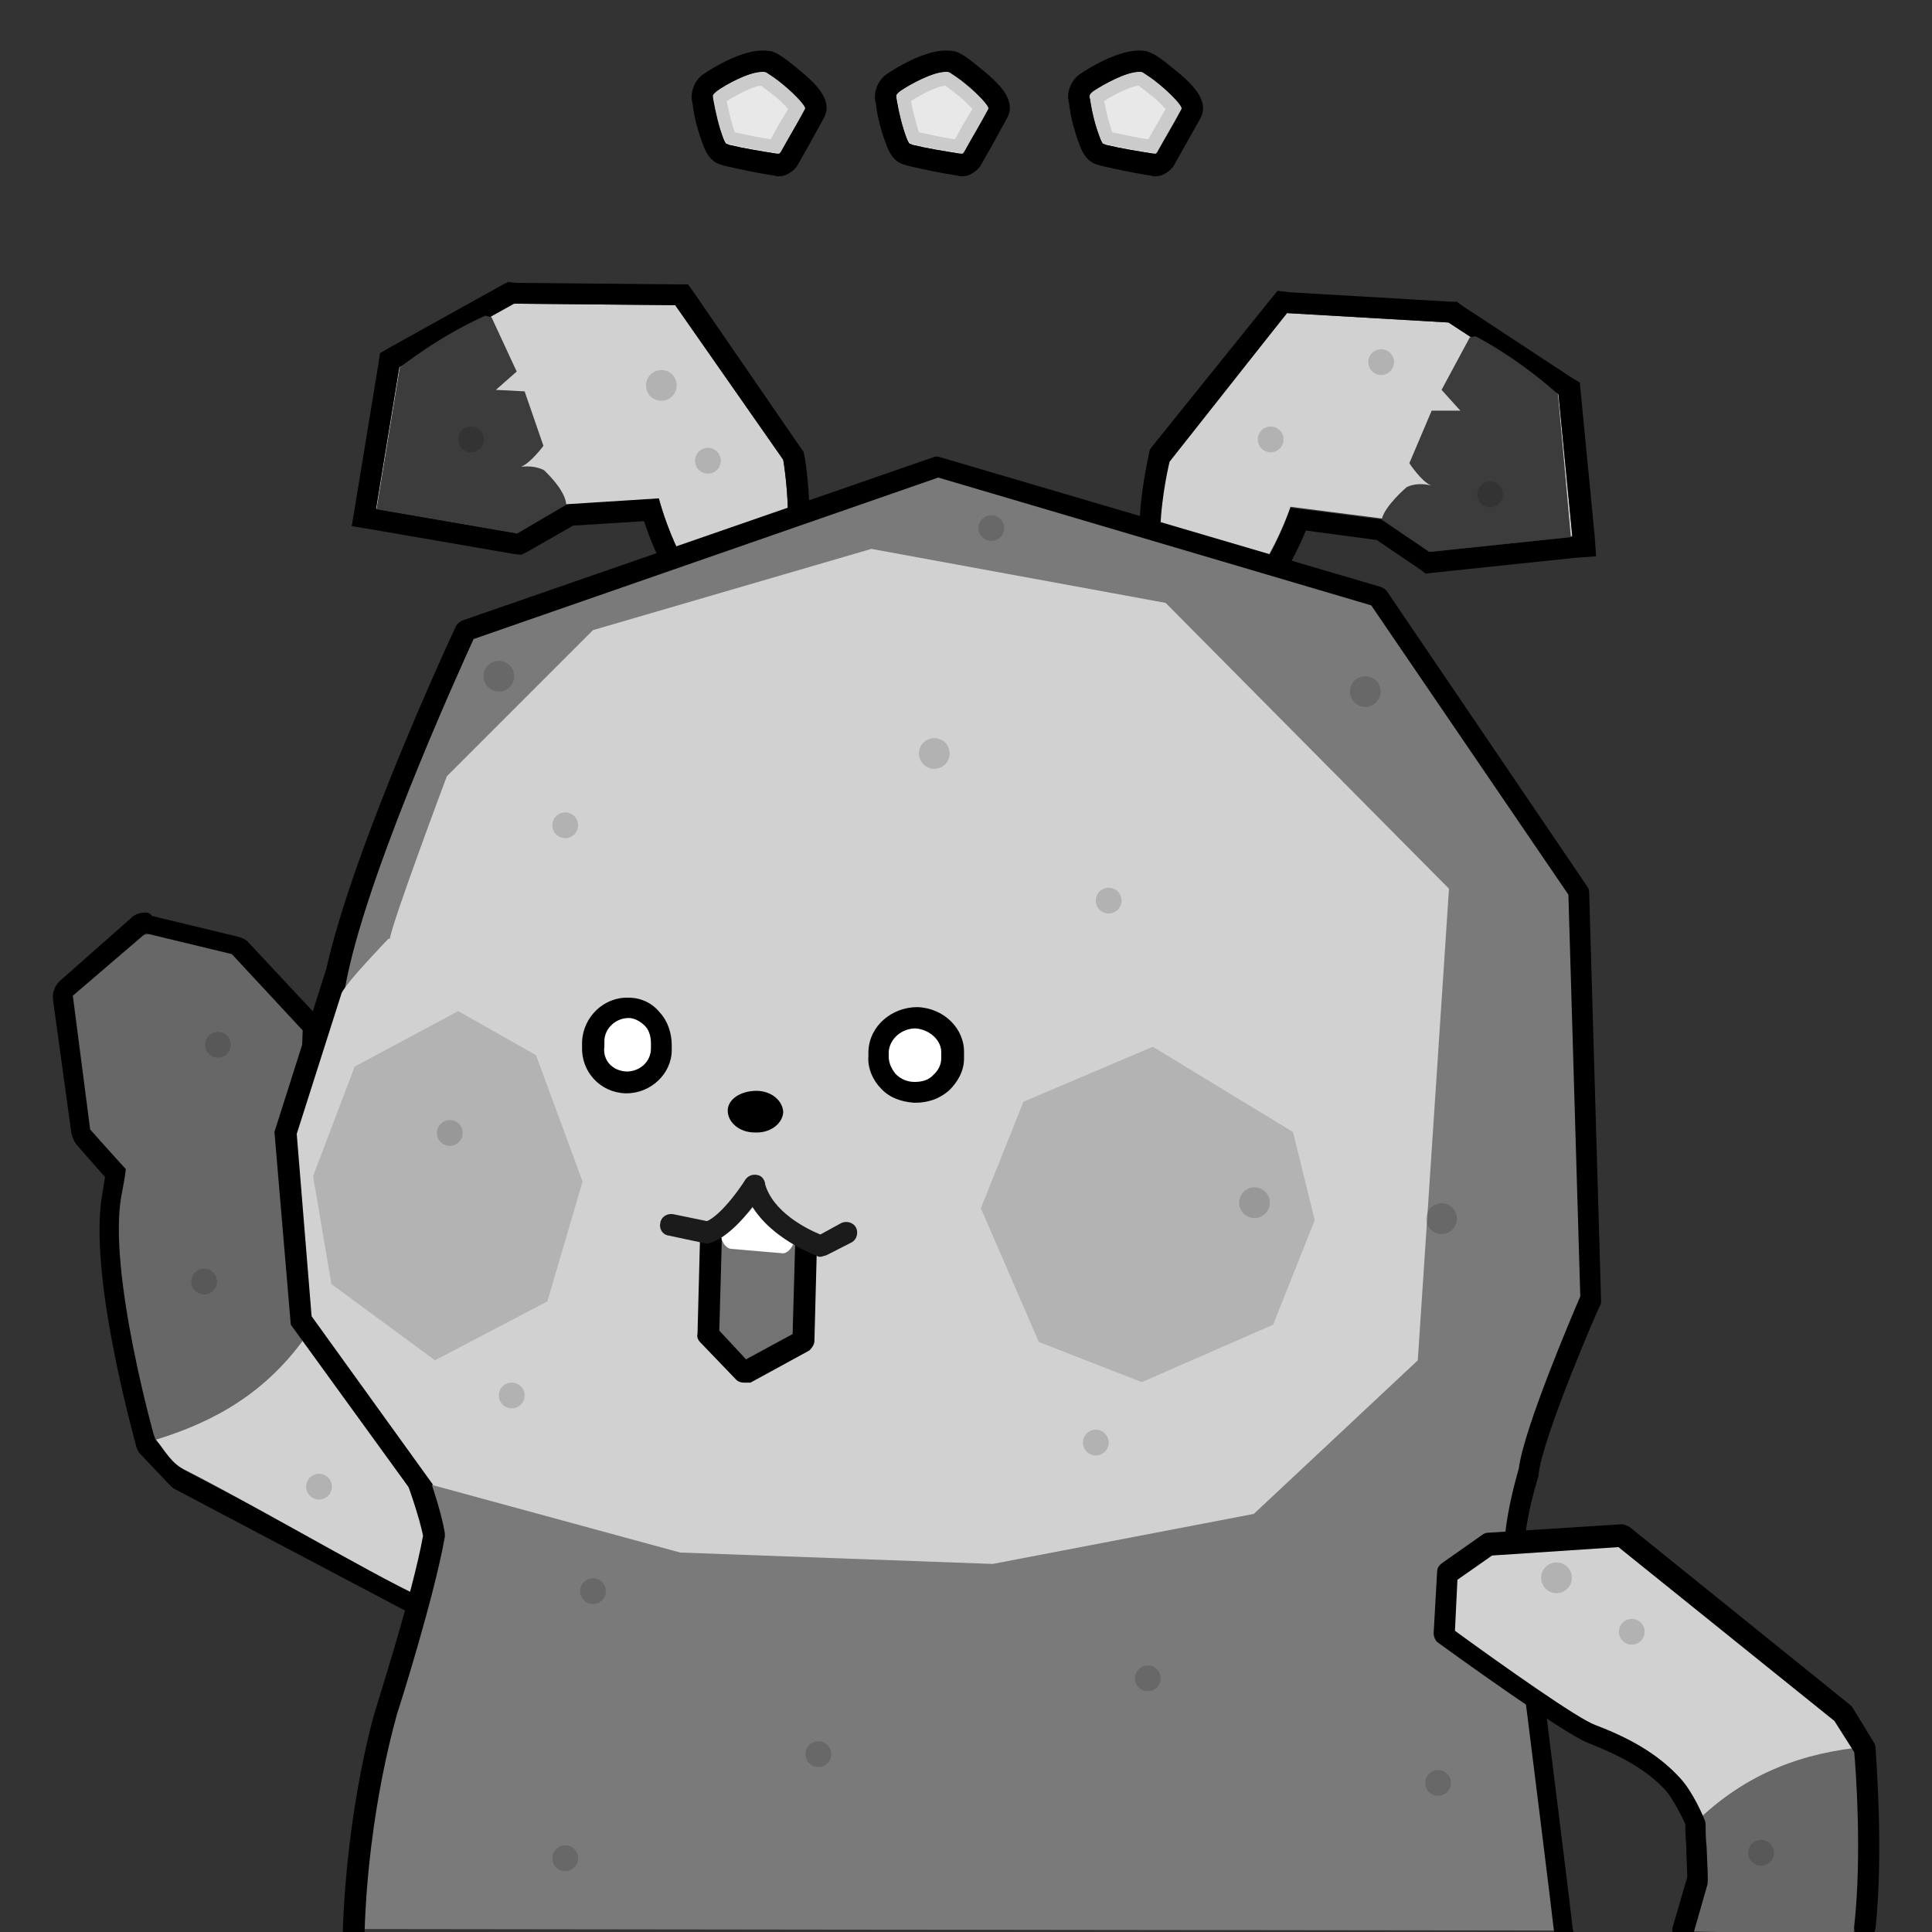 <?xml version="1.0" encoding="utf-8"?>
<!-- Generator: Adobe Illustrator 26.5.0, SVG Export Plug-In . SVG Version: 6.00 Build 0)  -->
<svg version="1.1" id="레이어_1" xmlns="http://www.w3.org/2000/svg" xmlns:xlink="http://www.w3.org/1999/xlink" x="0px"
	 y="0px" viewBox="0 0 390 390" style="enable-background:new 0 0 390 390;" xml:space="preserve">
<rect x="0" y="0" width="390" height="390" fill="#333333" stroke="none"/>
<g>
	<path style="fill:#676767;" d="M31.5,290.6c12-3.7,22.5-9.6,30.7-21.5c0.2-0.2-2.4-9.9-2.4-11.2c-0.2-5.2,0.9-10.3,1.7-15.3
		c3.8-21.6,6.1-36.3-14.5-49.9c-9.9-6.6-21.1-6.3-29,3.5c-1,1.4-3.1,1.7-4,3.5c-4.2,8.9,0,22.2,4,29.5c2.1,2.8,3.7,5.1,6.3,7.7
		c-0.3,1.7-0.5,3.5-0.9,5.2C22,257,23.8,274.6,31.5,290.6z"/>
</g>
<path d="M29.4,188.4l17.4,4.2L61.1,208c0,0-1.6,44.8-1.6,49.9c0,1.4,2.6,11,2.4,11.2l0,0c0,0,3.1,4.5,5.8,6.6c5.4,4,11.7,5.8,18.3,7
	c5.1,1,33,14,33,14l1.7,12.4l-7,7.3l-26,7l-50.6-26.7l-5.8-6.1c0,0-9.6-33.8-6.8-49.2c0.3-1.7,0.7-3.5,0.9-5.4c-2.4-2.6-7.2-8-7.2-8
	l-3.5-27L29.4,188.4 M29.4,184.2c-1,0-2.1,0.3-2.8,1L12.1,198c-1,0.9-1.6,2.4-1.4,3.8l3.7,26.9c0.2,0.9,0.5,1.6,1,2.3
	c0.2,0.2,3.3,3.8,5.8,6.6c-0.2,1-0.3,2.1-0.5,3.1c-3.1,16.2,6.5,49.9,6.8,51.3c0.2,0.7,0.5,1.2,1,1.7l5.8,6.1
	c0.3,0.3,0.7,0.7,1.2,0.9l50.6,26.7c0.7,0.3,1.4,0.5,2.1,0.5c0.3,0,0.7,0,1-0.2l26-7c0.7-0.2,1.4-0.7,2.1-1.2l7-7.3
	c0.9-0.9,1.4-2.3,1.2-3.5l-1.7-12.4c-0.2-1.4-1-2.6-2.4-3.3c-4.7-2.3-28.6-13.3-34-14.1c-5.8-1-11.9-2.6-16.6-6.1
	c-1.2-0.9-3-3.1-4.4-4.9c-0.2-0.9-0.5-2.3-0.9-3.8c-0.5-1.9-1.2-5.1-1.4-5.9c-0.2-4.5,1-37.2,1.6-49.5c0-1.2-0.3-2.3-1.2-3.1
	l-14.3-15.3c-0.5-0.7-1.4-1-2.1-1.2l-17.4-4.2C30.1,184.2,29.7,184.2,29.4,184.2L29.4,184.2z"/>
<circle style="opacity:0.15;fill-rule:evenodd;clip-rule:evenodd;enable-background:new    ;" cx="41.2" cy="258.7" r="2.6"/>
<circle style="opacity:0.15;fill-rule:evenodd;clip-rule:evenodd;enable-background:new    ;" cx="44" cy="210.9" r="2.6"/>
<g>
	<g>
		<path style="fill:#D1D1D1;" d="M120.9,309.1c-2.8,3.3-7,7.3-7,7.3s-20.2,7.3-26,7c-3.8-0.3-33.7-18.1-50.6-26.7
			c-2.6-1.2-4-3.8-5.8-6.1c12-3.7,22.5-9.6,30.7-21.5c1.2,2.3,3.1,4.5,5.8,6.6c5.4,4,11.7,5.8,18.3,7c5.1,1,9.6,2.6,14.5,4.2
			C108.2,289.8,129.8,298.1,120.9,309.1z"/>
	</g>
</g>
<g>
	<g>
		<g>
			<path style="fill:#D1D1D1;" d="M259.8,63.2l-23.9,29.7c0,0-6.5,26.2,4.5,29.8c12,4,20.1-20.4,20.1-20.4l18.7,2.4l9.6,6.5l28.6-3
				l-2.8-28.6l-22.2-14.5L259.8,63.2z"/>
			<path d="M259.8,63.2l32.6,1.9l22.2,14.5l2.8,28.8l-28.6,3l-9.6-6.5l-18.7-2.4c0,0-6.8,20.8-17.3,20.8c-0.9,0-1.7-0.2-2.6-0.3
				c-11-3.7-4.5-29.8-4.5-29.8L259.8,63.2 M257.9,58.7l-1.4,1.7l-23.9,29.7l-0.5,0.7l-0.2,0.9c0,0.3-1.7,7.2-1.9,14.5
				c-0.5,14.3,4.9,19,9.4,20.6c1.4,0.3,2.6,0.7,4,0.7c10.6,0,17.4-13.6,20.2-20.4l14.3,1.9l8.7,5.9l1.2,0.9l1.6-0.2l28.6-3l4.2-0.3
				l-0.3-4.2l-2.8-28.8l-0.2-2.1l-1.7-1L295,61.6l-0.9-0.7h-1.2L260.3,59L257.9,58.7L257.9,58.7z"/>
		</g>
	</g>
	<g>
		<path style="fill:#3C3C3C;" d="M284,98.3c0,0-4.5,3.8-5.1,6.6l9.6,6.5l28.6-3l-2.6-28.8c0,0-7-6.6-16.6-11.7
			c-0.3,0-1.2,0.2-1.2,0.2L291,78.7l3.8,4.2H289l-4.5,10.6c0,0,2.4,3.7,4.4,4.5C287.2,97.6,285.6,97.6,284,98.3L284,98.3z"/>
	</g>
</g>
<g>
	<g>
		<g>
			<path style="fill:#D1D1D1;" d="M136.3,61.6l21.8,31.2c0,0,4.7,26.7-6.6,29.5c-12.2,3.1-18.5-21.6-18.5-21.6l-18.8,1.2l-9.9,5.8
				l-28.4-4.9l4.7-28.6l23.2-12.9L136.3,61.6z"/>
			<path d="M103.7,61.3l32.6,0.3l21.8,31.2c0,0,4.7,26.7-6.6,29.5c-0.7,0.2-1.4,0.3-2.1,0.3c-10.8,0-16.4-22-16.4-22l-18.8,1.2
				l-9.9,5.8l-28.4-4.9l4.7-28.6L103.7,61.3 M102.6,56.9l-1,0.5L78.4,70.3l-1.7,1l-0.3,2.1L71.7,102l-0.7,4.2l4.2,0.7l28.4,4.9
				l1.6,0.2l1.4-0.7l9.1-5.2l14.3-0.9c2.3,7,8.4,21.6,19.5,21.6c1,0,2.1-0.2,3.1-0.3c4.7-1.2,10.3-5.6,10.8-19.9
				c0.2-7.3-0.9-14.3-1-14.5l-0.2-0.9l-0.5-0.7l-21.6-31.4l-1.2-1.7h-2.3L104,57.1L102.6,56.9L102.6,56.9z"/>
		</g>
	</g>
	<g>
		<path style="fill:#3C3C3C;" d="M109.8,94.9c0,0,4.4,4,4.5,7l-9.9,5.8L76,102.8l4.7-28.6c0,0,7.5-6.1,17.3-10.5
			c0.3,0.2,1.2,0.3,1.2,0.3l5.1,11l-4.2,3.7l5.8,0.3l3.8,11c0,0-2.6,3.5-4.5,4.2C106.6,94.1,108.2,94.1,109.8,94.9L109.8,94.9z"/>
	</g>
</g>
<g>
	<path style="fill:#7A7A7A;" d="M315.8,389.7c0,0-5.2-42.4-7.5-60.2c-0.9-7-3.1-13.8-2.1-20.8c0.5-4,1.4-7.8,2.6-11.7
		c0.9-8.2,12.6-34.7,12.6-34.7L319,180l-40.5-59.7l-89-26.2L94.1,127c0,0-23.7,50.9-27,74.1C62.9,231.3,80,286.7,80,286.7
		s6.3,14.8,7.8,22.8c-2.1,12-9.4,35.2-9.4,35.2s-5.8,19-6.6,44.7"/>
	<path d="M315.8,391.8c-1,0-2.1-0.9-2.1-1.9c0-0.3-5.2-42.6-7.5-60.2c-0.2-1.9-0.7-4-1-5.9c-0.9-5.1-1.9-10.1-1.2-15.5
		c0.5-3.7,1.4-7.7,2.6-11.9c1-8,10.8-31,12.4-34.7l-2.4-81.1l-39.8-58.4l-87.4-25.8L95.6,129c-3,6.6-23.5,51.6-26.3,72.7
		c-4,28.8,11.9,81.8,12.7,84.6c0.7,1.4,6.5,15.3,7.8,23.2c0,0.2,0,0.5,0,0.7c-2.1,12-9.2,34.5-9.6,35.6c0,0.2-5.8,19-6.6,44.1
		c0,1.2-1,2.3-2.3,2.1c-1.2,0-2.1-1-2.1-2.3c0.9-25.6,6.5-44.5,6.8-45.2c0-0.2,7.3-22.8,9.4-34.5c-1.6-7.7-7.5-21.8-7.7-22v-0.2
		c-0.7-2.3-17.1-56.2-12.9-86.5c3.3-23.4,26.2-72.7,27.2-74.8c0.2-0.5,0.7-0.9,1.2-1.2l95.2-33c0.3-0.2,0.9-0.2,1.4,0l89,26.2
		c0.5,0.2,0.9,0.5,1.2,0.9l40.5,59.7c0.2,0.3,0.3,0.7,0.3,1.2l2.4,82.3c0,0.3,0,0.7-0.2,0.9c-0.2,0.2-11.5,26.3-12.4,34
		c0,0.2,0,0.3,0,0.3c-1.2,4-2.1,7.7-2.6,11.3c-0.7,4.5,0.2,9.2,1,14.1c0.3,1.9,0.7,4,1,6.1c2.3,17.6,7.5,59.8,7.5,60.2
		C318,390.8,317.2,391.8,315.8,391.8C315.9,391.8,315.8,391.8,315.8,391.8z"/>
</g>
<g>
	<path style="fill-rule:evenodd;clip-rule:evenodd;fill:#D1D1D1;" d="M175.9,110.8l-56.2,16.4l-29.5,29.5c0,0-11,29.3-11.5,32.8
		h-0.3c0,0-6.5,6.8-8.4,9.4c-7.8,10.5-12.4,29.8-12.4,29.8l3.1,37.8l24.1,32.6l52.5,14.3l63.1,2.3l52.7-10.1l33.1-31l6.3-95.2
		l-57.2-57.7L175.9,110.8z"/>
</g>
<g>
	<polygon style="fill-rule:evenodd;clip-rule:evenodd;fill:#B3B3B3;" points="198,243.9 206.6,222.4 232.7,211.3 261,228.5 
		265.4,246.3 257,267.4 230.5,279 209.7,270.9 	"/>
</g>
<g>
	<polygon style="fill-rule:evenodd;clip-rule:evenodd;fill:#B3B3B3;" points="63.2,237.4 66.9,259.2 87.8,274.6 110.5,262.7 
		117.6,238.5 108.2,213 92.5,204.1 71.6,215.3 	"/>
</g>
<g>
	<g>
		<path style="fill-rule:evenodd;clip-rule:evenodd;" d="M146.9,224.2c0,2.3,2.3,4.4,5.4,4.4c3.1,0.2,5.6-1.7,5.8-4
			c0-2.3-2.3-4.4-5.4-4.4C149.5,220.2,146.9,221.9,146.9,224.2"/>
	</g>
	<g>
		<g>
			<g>
				<path style="fill-rule:evenodd;clip-rule:evenodd;fill:#FFFFFF;" d="M126.3,218.4L126.3,218.4c3.8,0.2,7-3,7.2-6.8v-1
					c0.2-3.8-2.8-7.2-6.6-7.3c-3.8-0.2-7,3-7.2,6.8v1C119.5,215.1,122.5,218.4,126.3,218.4"/>
				<path d="M126.5,220.7c-0.2,0-0.2,0-0.3,0l0,0c-5.1-0.2-8.9-4.4-8.7-9.4v-1c0.2-5.1,4.5-9.1,9.4-8.9c2.4,0,4.7,1,6.3,3
					c1.6,1.7,2.4,4.2,2.4,6.6v1C135.6,216.7,131.4,220.7,126.5,220.7z M126.5,216.3c2.6,0,4.9-1.9,4.9-4.7v-1c0-1.2-0.3-2.6-1.2-3.5
					s-2.1-1.6-3.3-1.6c-2.6,0-4.9,2.1-4.9,4.7v1C121.6,214.1,123.7,216.2,126.5,216.3L126.5,216.3z"/>
			</g>
		</g>
		<g>
			<g>
				<path style="fill-rule:evenodd;clip-rule:evenodd;fill:#FFFFFF;" d="M184.4,220.5L184.4,220.5c4.2,0.2,7.7-2.8,7.8-6.8v-1
					c0.2-3.8-3.1-7.2-7.3-7.3c-4.2-0.2-7.7,2.8-7.8,6.8v1C177.1,217.2,180.2,220.3,184.4,220.5"/>
				<path d="M184.8,222.6c-0.2,0-0.2,0-0.3,0l0,0c-2.6-0.2-4.9-1-6.6-2.8c-1.7-1.7-2.8-4.2-2.6-6.6v-1c0.2-5.1,4.7-8.9,9.9-8.9
					c5.4,0.2,9.6,4.4,9.4,9.4v1c0,2.4-1.2,4.7-3.1,6.5C189.5,221.9,187.2,222.6,184.8,222.6z M184.8,207.6c-2.8,0-5.2,2.1-5.4,4.7v1
					c0,1.2,0.5,2.4,1.4,3.5c1,1,2.3,1.6,3.8,1.6l0,0c1.4,0,2.8-0.3,3.8-1.4c1-0.9,1.6-2.1,1.6-3.3v-1
					C190.2,210.1,187.7,207.8,184.8,207.6L184.8,207.6z"/>
			</g>
		</g>
	</g>
</g>
<g>
	<g>
		<path style="fill:#D1D1D1;" d="M294.8,316.6c3.3-2.8,5.8-5.2,5.8-5.2s21.3-3.3,26.9-1.7c3.7,1,31.6,24.2,44.5,37.3
			c2.1,2.1,3.3,3.1,4.4,5.8c-12.4,1.2-23.9,5.1-34.2,15.2c-0.7-2.6-2.1-5.1-4.4-7.7c-4.4-5.1-10.5-7.8-16.6-10.5
			c-4.9-1.9-8.9-4.4-13.4-7C301.1,338.8,284,325.7,294.8,316.6z"/>
	</g>
</g>
<g>
	<path style="fill:#676767;" d="M373.8,390.8c0.7-1.7,1.2-3.5,1.9-5.1c5.8-14.5,2.1-14.3,0.9-33.1c-12.4,1.2-23.9,5.1-34.2,15.2
		c-0.2,0.2,0.5,10.1,0.3,11.5c-0.9,5.1-1,5.8-3,10.5"/>
</g>
<path d="M339.7,391.8c-0.2,0-0.3,0-0.5,0c-1.2-0.3-1.7-1.6-1.6-2.6l3-10.3c0-0.9-0.2-4.2-0.2-6.3c-0.2-2.3-0.2-3.5-0.2-4.4
	c-0.5-1.2-2.3-4.7-3.8-6.6c-4.2-4.7-10.1-7.5-15.9-9.8c-4.9-1.9-27.6-18.3-30.2-20.2c-0.5-0.3-0.9-1.2-0.9-1.9l0.7-12.4
	c0-0.7,0.3-1.2,0.9-1.7l8.4-5.9c0.3-0.2,0.7-0.3,1-0.3l26.9-1.7c0.5,0,1,0.2,1.6,0.5l44.5,35.9c0.2,0.2,0.3,0.3,0.5,0.5l4.4,7.2
	c0.2,0.3,0.3,0.7,0.3,1c0,0.9,1.7,20.4,0,36.5c-0.2,1.2-1.2,2.1-2.4,1.9c-1.2-0.2-2.1-1.2-1.9-2.4c1.6-14.3,0.3-31.9,0-35.1l-4-6.3
	l-43.6-35.1l-25.5,1.7l-7,4.9l-0.5,10.3c9.9,7.2,24.9,17.8,28.3,19c6.3,2.4,12.6,5.6,17.4,11c2.3,2.6,4.4,7.3,4.7,8.2l0,0
	c0.2,0.3,0.2,0.9,0.2,1.2c0,0.5,0,2.6,0.2,4.2c0.2,4.4,0.3,6.5,0.2,7.3v0.2l-3,10.5C341.4,391.3,340.5,391.8,339.7,391.8z
	 M343.8,369.1L343.8,369.1L343.8,369.1z M343.8,369.1L343.8,369.1L343.8,369.1z M343.8,369.1L343.8,369.1L343.8,369.1z M343.8,369.1
	L343.8,369.1L343.8,369.1z M343.8,369.1L343.8,369.1L343.8,369.1z M344,369C344,369.1,344,369.1,344,369
	C344,369.1,344,369.1,344,369z"/>
<g>
	<g>
		<polyline style="fill-rule:evenodd;clip-rule:evenodd;fill:#737373;" points="162.6,251.4 161.9,270.6 150.1,277 142.9,269.4 
			143.4,250.3 		"/>
		<path d="M150.1,279.1c-0.5,0-1.2-0.2-1.6-0.7l-7.2-7.5c-0.3-0.3-0.7-1-0.5-1.6l0.5-19c0-1.2,1-2.3,2.3-2.1c1.2,0,2.1,1,2.1,2.3
			l-0.5,18.1l5.4,5.8l9.4-5.1l0.5-17.8c0-1.2,1-2.3,2.3-2.1c1.2,0,2.1,1,2.1,2.3l-0.5,19c0,0.7-0.5,1.4-1,1.9l-11.9,6.5
			C150.8,279.1,150.4,279.1,150.1,279.1z"/>
	</g>
	<path style="fill-rule:evenodd;clip-rule:evenodd;fill:#FFFFFF;" d="M145.7,248.1v1.6c0,1.4,1.2,2.4,1.9,2.4l10.5,0.9
		c0.7,0,1.9-1,2.1-2.3v-1c0-1.2-0.3-2.1-0.9-2.4c-1.6-0.7-4.9-0.3-6.3-2.8c-0.3-0.7-1-0.9-1.4-0.3c-1.2,1.4-1.6,1.4-4.5,1.7
		C146.2,245.6,145.7,246.7,145.7,248.1z"/>
	<path style="fill:#1B1B1B;" d="M142.9,251c-0.2,0-0.3,0-0.5,0l-7.5-1.6c-1.2-0.2-1.9-1.4-1.6-2.6c0.2-1.2,1.4-1.9,2.6-1.7l6.8,1.4
		c0.9-0.3,3.8-2.3,7.8-8.4c0.7-1,1.9-1.2,3-0.7c1,0.7,1.2,1.9,0.7,3c-5.8,8.9-10.1,10.3-10.8,10.5C143.1,250.9,143.1,251,142.9,251z
		"/>
	<path style="fill:#1B1B1B;" d="M165.6,253.7c-0.2,0-0.5,0-0.7-0.2c-0.5-0.2-12-4.4-14.7-13.6c-0.3-1.2,0.3-2.3,1.6-2.6
		c1.2-0.3,2.3,0.3,2.6,1.6c1.6,5.8,8.5,9.2,11.2,10.3l4.2-2.3c1-0.5,2.4-0.2,3,0.9c0.5,1,0.2,2.4-0.9,3l-5.1,2.6
		C166.3,253.5,165.9,253.7,165.6,253.7z"/>
</g>
<circle style="opacity:0.15;fill-rule:evenodd;clip-rule:evenodd;enable-background:new    ;" cx="223.8" cy="181.8" r="2.6"/>
<circle style="opacity:0.15;fill-rule:evenodd;clip-rule:evenodd;enable-background:new    ;" cx="142.9" cy="93" r="2.6"/>
<circle style="opacity:0.15;fill-rule:evenodd;clip-rule:evenodd;enable-background:new    ;" cx="355.5" cy="374" r="2.6"/>
<circle style="opacity:0.15;fill-rule:evenodd;clip-rule:evenodd;enable-background:new    ;" cx="329.4" cy="329.4" r="2.6"/>
<circle style="opacity:0.15;fill-rule:evenodd;clip-rule:evenodd;enable-background:new    ;" cx="165.2" cy="354.1" r="2.6"/>
<circle style="opacity:0.15;fill-rule:evenodd;clip-rule:evenodd;enable-background:new    ;" cx="221.2" cy="291.2" r="2.6"/>
<circle style="opacity:0.15;fill-rule:evenodd;clip-rule:evenodd;enable-background:new    ;" cx="231.7" cy="338.8" r="2.6"/>
<circle style="opacity:0.15;fill-rule:evenodd;clip-rule:evenodd;enable-background:new    ;" cx="256.5" cy="88.7" r="2.6"/>
<circle style="opacity:0.15;fill-rule:evenodd;clip-rule:evenodd;enable-background:new    ;" cx="119.7" cy="321.2" r="2.6"/>
<circle style="opacity:0.15;fill-rule:evenodd;clip-rule:evenodd;enable-background:new    ;" cx="200.1" cy="106.6" r="2.6"/>
<circle style="opacity:0.15;fill-rule:evenodd;clip-rule:evenodd;enable-background:new    ;" cx="90.8" cy="228.7" r="2.6"/>
<circle style="opacity:0.15;fill-rule:evenodd;clip-rule:evenodd;enable-background:new    ;" cx="64.4" cy="300.1" r="2.6"/>
<circle style="opacity:0.15;fill-rule:evenodd;clip-rule:evenodd;enable-background:new    ;" cx="103.3" cy="281.7" r="2.6"/>
<circle style="opacity:0.15;fill-rule:evenodd;clip-rule:evenodd;enable-background:new    ;" cx="95.1" cy="88.7" r="2.6"/>
<circle style="opacity:0.15;fill-rule:evenodd;clip-rule:evenodd;enable-background:new    ;" cx="300.8" cy="99.8" r="2.6"/>
<circle style="opacity:0.15;fill-rule:evenodd;clip-rule:evenodd;enable-background:new    ;" cx="114.1" cy="375.1" r="2.6"/>
<circle style="opacity:0.15;fill-rule:evenodd;clip-rule:evenodd;enable-background:new    ;" cx="290.3" cy="359.9" r="2.6"/>
<circle style="opacity:0.15;fill-rule:evenodd;clip-rule:evenodd;enable-background:new    ;" cx="114.1" cy="166.6" r="2.6"/>
<circle style="opacity:0.15;fill-rule:evenodd;clip-rule:evenodd;enable-background:new    ;" cx="278.8" cy="73.1" r="2.6"/>
<circle style="opacity:0.15;fill-rule:evenodd;clip-rule:evenodd;enable-background:new    ;" cx="188.6" cy="152.1" r="3.1"/>
<circle style="opacity:0.15;fill-rule:evenodd;clip-rule:evenodd;enable-background:new    ;" cx="133.5" cy="77.8" r="3.1"/>
<circle style="opacity:0.15;fill-rule:evenodd;clip-rule:evenodd;enable-background:new    ;" cx="100.7" cy="136.5" r="3.1"/>
<circle style="opacity:0.15;fill-rule:evenodd;clip-rule:evenodd;enable-background:new    ;" cx="275.6" cy="139.6" r="3.1"/>
<ellipse transform="matrix(0.16 -0.987 0.987 0.16 -26.939 453.937)" style="opacity:0.15;fill-rule:evenodd;clip-rule:evenodd;enable-background:new    ;" cx="253.3" cy="242.8" rx="3.1" ry="3.1"/>
<circle style="opacity:0.15;fill-rule:evenodd;clip-rule:evenodd;enable-background:new    ;" cx="314.2" cy="318.5" r="3.1"/>
<circle style="opacity:0.15;fill-rule:evenodd;clip-rule:evenodd;enable-background:new    ;" cx="291" cy="246" r="3.1"/>
<g>
	<g>
		<path style="fill:#E8E8E8;" d="M195.2,17.1c2.3,1.9,4.7,4.4,4.4,4.9c-1.6,3-3.3,5.8-4.9,8.7c-0.2,0.2-0.2,0.3-0.3,0.3
			c-0.2,0.2-0.5,0-0.7,0c-3.1-0.5-6.3-1-9.2-1.7c-0.3,0-0.5-0.2-0.9-0.3c-0.2-0.2-0.3-0.5-0.5-0.9c-1-2.6-1.6-5.2-2.1-8
			c0-0.3-0.2-0.7,0-1s0.5-0.5,0.7-0.7c2.1-1.4,7.7-4.5,10.1-3.7C192.3,14.7,193.7,15.8,195.2,17.1z"/>
		<path style="fill:#CBCBCB;" d="M190.9,17.3c0.3,0.3,1.2,0.9,2.4,1.9c1.4,1,2.3,2.1,3,2.8l-2.1,3.5l-1.4,2.6
			c-2.4-0.3-4.9-0.9-7.3-1.4c-0.7-2.1-1.2-4.2-1.6-6.3C186.2,18.9,189.5,17.3,190.9,17.3 M190.9,14.5c-2.6,0-7.2,2.6-9.1,3.8
			c-0.3,0.2-0.7,0.3-0.7,0.7c-0.2,0.3-0.2,0.7,0,1c0.3,2.8,1,5.4,2.1,8c0.2,0.3,0.2,0.7,0.5,0.9c0.2,0.2,0.5,0.2,0.9,0.3
			c3.1,0.7,6.1,1.2,9.2,1.7c0.2,0,0.2,0,0.3,0c0.2,0,0.2,0,0.3,0c0.2-0.2,0.3-0.3,0.3-0.3c1.6-3,3.3-5.8,4.9-8.7
			c0.3-0.5-2.1-3-4.4-4.9c-1.6-1.2-3-2.4-3.3-2.4C191.6,14.5,191.2,14.5,190.9,14.5L190.9,14.5z"/>
	</g>
	<g>
		<path style="fill:#E8E8E8;" d="M158.1,17.1c2.3,1.9,4.7,4.4,4.4,4.9c-1.6,3-3.3,5.8-4.9,8.7c-0.2,0.2-0.2,0.3-0.3,0.3
			c-0.2,0.2-0.5,0-0.7,0c-3.1-0.5-6.3-1-9.2-1.7c-0.3,0-0.5-0.2-0.9-0.3c-0.2-0.2-0.3-0.5-0.5-0.9c-1-2.6-1.6-5.2-2.1-8
			c0-0.3-0.2-0.7,0-1s0.5-0.5,0.7-0.7c2.1-1.4,7.7-4.5,10.1-3.7C155.1,14.7,156.5,15.8,158.1,17.1z"/>
		<path style="fill:#CBCBCB;" d="M153.7,17.3c0.3,0.3,1.2,0.9,2.4,1.9c1.4,1,2.3,2.1,3,2.8l-2.1,3.5l-1.4,2.6
			c-2.4-0.3-4.9-0.9-7.3-1.4c-0.7-2.1-1.2-4.2-1.6-6.3C149.2,18.9,152.3,17.3,153.7,17.3 M153.9,14.5c-2.6,0-7.2,2.6-9.1,3.8
			c-0.3,0.2-0.7,0.3-0.7,0.7c-0.2,0.3-0.2,0.7,0,1c0.3,2.8,1,5.4,2.1,8c0.2,0.3,0.2,0.7,0.5,0.9c0.2,0.2,0.5,0.2,0.9,0.3
			c3.1,0.7,6.1,1.2,9.2,1.7c0.2,0,0.2,0,0.3,0c0.2,0,0.2,0,0.3,0c0.2-0.2,0.3-0.3,0.3-0.3c1.6-3,3.3-5.8,4.9-8.7
			c0.3-0.5-2.1-3-4.4-4.9c-1.6-1.2-3-2.4-3.3-2.4C154.4,14.5,154.2,14.5,153.9,14.5L153.9,14.5z"/>
	</g>
	<g>
		<path style="fill:#E8E8E8;" d="M234.3,17.1c2.3,1.9,4.7,4.4,4.4,4.9c-1.6,3-3.3,5.8-4.9,8.7c-0.2,0.2-0.2,0.3-0.3,0.3
			c-0.2,0.2-0.5,0-0.7,0c-3.1-0.5-6.3-1-9.2-1.7c-0.3,0-0.5-0.2-0.9-0.3c-0.2-0.2-0.3-0.5-0.5-0.9c-1-2.6-1.6-5.2-2.1-8
			c0-0.3-0.2-0.7,0-1s0.5-0.5,0.7-0.7c2.1-1.4,7.7-4.5,10.1-3.7C231.3,14.7,232.7,15.8,234.3,17.1z"/>
		<path style="fill:#CBCBCB;" d="M229.9,17.3c0.3,0.3,1.2,0.9,2.4,1.9c1.4,1,2.3,2.1,3,2.8l-3.5,6.1c-2.4-0.3-4.9-0.9-7.3-1.4
			c-0.7-2.1-1.2-4.2-1.6-6.3C225.2,18.9,228.6,17.3,229.9,17.3 M229.9,14.5c-2.6,0-7.2,2.6-9.1,3.8c-0.3,0.2-0.7,0.3-0.7,0.7
			c-0.2,0.3-0.2,0.7,0,1c0.3,2.8,1,5.4,2.1,8c0.2,0.3,0.2,0.7,0.5,0.9c0.2,0.2,0.5,0.2,0.9,0.3c3.1,0.7,6.1,1.2,9.2,1.7
			c0.2,0,0.2,0,0.3,0c0.2,0,0.2,0,0.3,0c0.2-0.2,0.3-0.3,0.3-0.3c1.6-3,3.3-5.8,4.9-8.7c0.3-0.5-2.1-3-4.4-4.9
			c-1.6-1.2-3-2.4-3.3-2.4C230.6,14.5,230.3,14.5,229.9,14.5L229.9,14.5z"/>
	</g>
	<path d="M190.9,14.5c0.3,0,0.7,0,0.9,0.2c0.3,0.2,1.9,1.2,3.3,2.4c2.3,1.9,4.7,4.4,4.4,4.9c-1.6,3-3.3,5.8-4.9,8.7
		c-0.2,0.2-0.2,0.3-0.3,0.3c-0.2,0-0.2,0-0.3,0s-0.2,0-0.3,0c-3.1-0.5-6.3-1-9.2-1.7c-0.3,0-0.5-0.2-0.9-0.3
		c-0.2-0.2-0.3-0.5-0.5-0.9c-1-2.6-1.6-5.2-2.1-8c0-0.3-0.2-0.7,0-1s0.5-0.5,0.7-0.7C183.7,17,188.3,14.5,190.9,14.5 M190.9,10.2
		L190.9,10.2c-4.5,0-10.5,3.8-11.5,4.5c-0.5,0.3-1.6,1-2.3,2.6s-0.5,3-0.3,3.5c0.3,3,1.2,6.1,2.3,8.9c0.2,0.5,0.7,1.7,1.7,2.6
		c1,0.9,2.1,1,2.6,1.2c3.1,0.7,6.3,1.4,9.6,1.9c0.3,0,0.7,0.2,1,0.2c0.9,0,1.7-0.2,2.4-0.7c1.2-0.7,1.7-1.7,1.9-2.1l2.1-3.7l2.8-5.1
		c2.3-3.8-1.9-7.5-5.4-10.3c-3.3-2.8-4.4-3.1-4.9-3.3C192.4,10.3,191.8,10.2,190.9,10.2L190.9,10.2z"/>
	<path d="M153.9,14.5c0.3,0,0.7,0,0.9,0.2c0.3,0.2,1.9,1.2,3.3,2.4c2.3,1.9,4.7,4.4,4.4,4.9c-1.6,3-3.3,5.8-4.9,8.7
		c-0.2,0.2-0.2,0.3-0.3,0.3c-0.2,0-0.2,0-0.3,0s-0.2,0-0.3,0c-3.1-0.5-6.3-1-9.2-1.7c-0.3,0-0.5-0.2-0.9-0.3
		c-0.2-0.2-0.3-0.5-0.5-0.9c-1-2.6-1.6-5.2-2.1-8c0-0.3-0.2-0.7,0-1s0.5-0.5,0.7-0.7C146.6,17,151.1,14.5,153.9,14.5 M153.9,10.2
		L153.9,10.2c-4.5,0-10.5,3.8-11.5,4.5c-0.5,0.3-1.6,1-2.3,2.6s-0.5,3-0.3,3.5c0.3,3,1.2,6.1,2.3,8.9c0.2,0.5,0.7,1.7,1.7,2.6
		c1,0.9,2.1,1,2.6,1.2c3.1,0.7,6.3,1.4,9.6,1.9c0.3,0,0.7,0.2,1,0.2c0.9,0,1.7-0.2,2.4-0.7c1.2-0.7,1.7-1.7,1.9-2.1l2.1-3.7l2.8-5.1
		c2.3-3.8-1.9-7.5-5.4-10.3c-3.3-2.8-4.4-3.1-4.9-3.3C155.5,10.3,154.6,10.2,153.9,10.2L153.9,10.2z"/>
	<path d="M229.9,14.5c0.3,0,0.7,0,0.9,0.2c0.3,0.2,1.9,1.2,3.3,2.4c2.3,1.9,4.7,4.4,4.4,4.9c-1.6,3-3.3,5.8-4.9,8.7
		c-0.2,0.2-0.2,0.3-0.3,0.3c-0.2,0-0.2,0-0.3,0c-0.2,0-0.2,0-0.3,0c-3.1-0.5-6.3-1-9.2-1.7c-0.3,0-0.5-0.2-0.9-0.3
		c-0.2-0.2-0.3-0.5-0.5-0.9c-1-2.6-1.6-5.2-2.1-8c0-0.3-0.2-0.7,0-1s0.5-0.5,0.7-0.7C222.8,17,227.3,14.5,229.9,14.5 M229.9,10.2
		L229.9,10.2c-4.5,0-10.5,3.8-11.5,4.5c-0.5,0.3-1.6,1-2.3,2.6s-0.5,3-0.3,3.5c0.3,3,1.2,6.1,2.3,8.9c0.2,0.5,0.7,1.7,1.7,2.6
		c1,0.9,2.1,1,2.6,1.2c3.1,0.7,6.3,1.4,9.6,1.9c0.3,0,0.7,0.2,1,0.2c0.9,0,1.7-0.2,2.4-0.7c1.2-0.7,1.7-1.7,1.9-2.1l4.9-8.7
		c2.3-3.8-1.9-7.5-5.4-10.3c-3.3-2.8-4.4-3.1-4.9-3.3C231.5,10.3,230.8,10.2,229.9,10.2L229.9,10.2z"/>
</g>
<polygon points="84,302.3 58.7,267.4 55.4,228.5 65.8,195.8 70,197.2 59.9,228.9 62.9,265.7 87.4,299.7 "/>
</svg>

